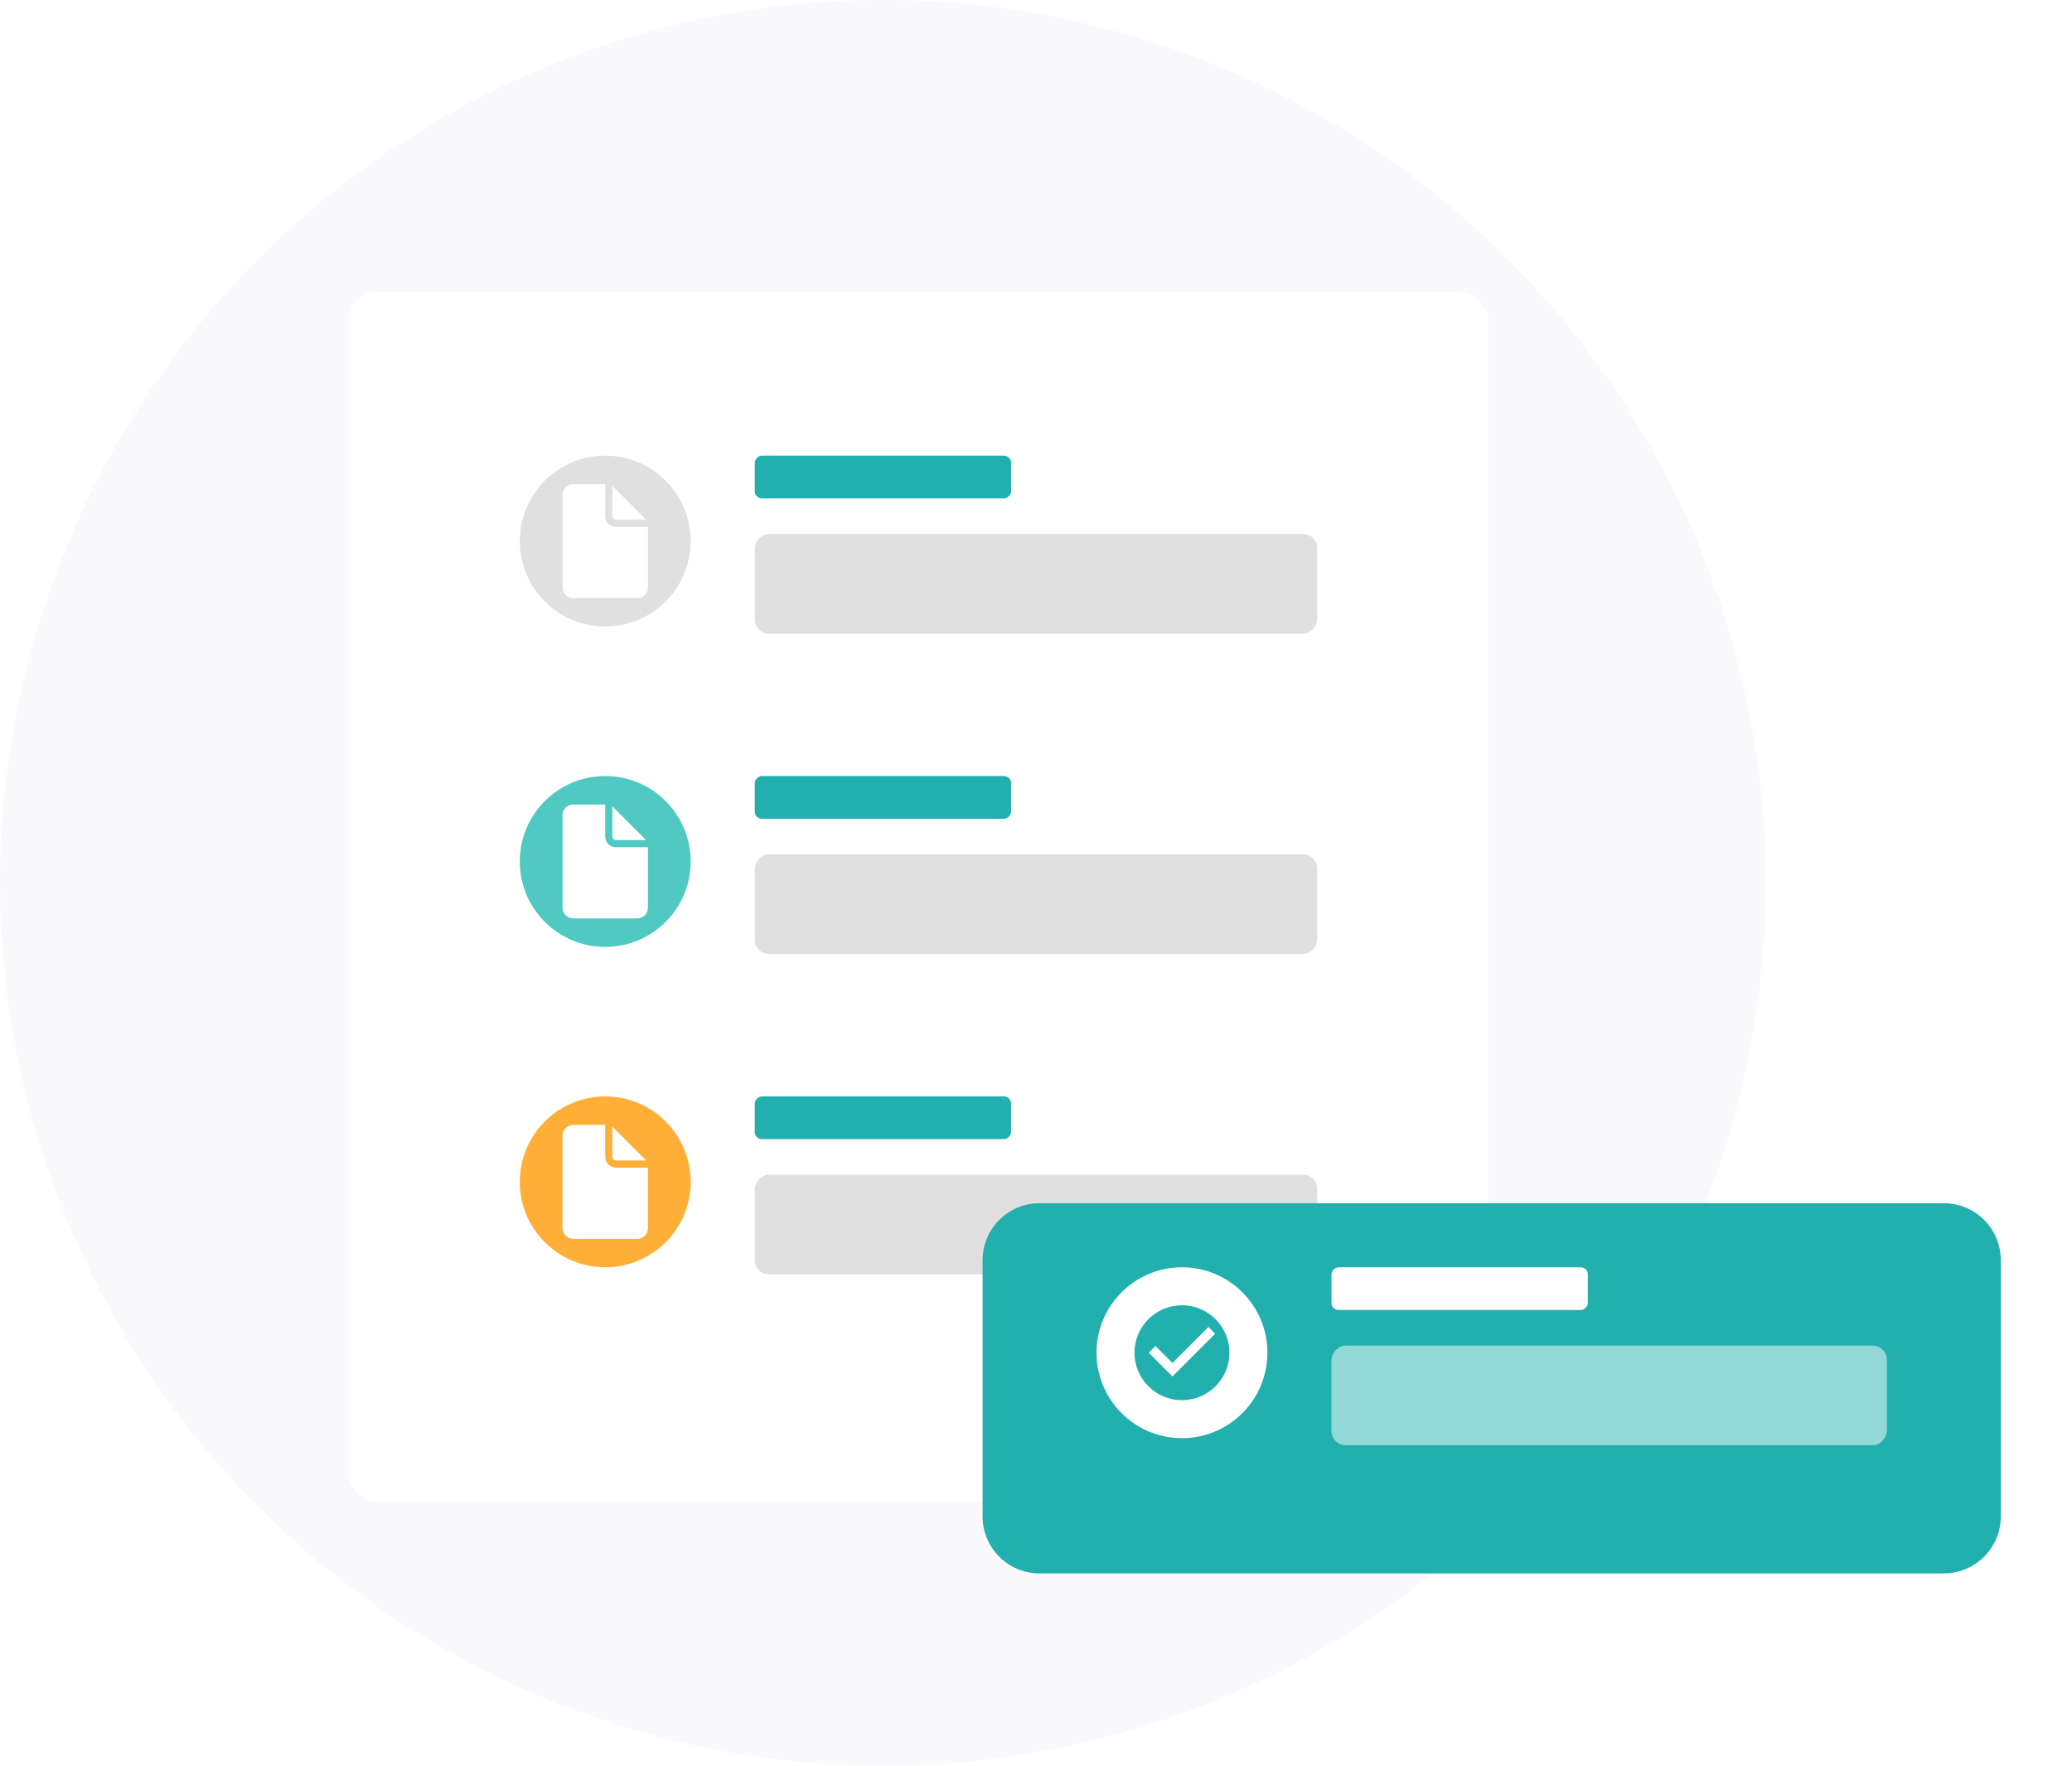 <svg width="291" height="248" viewBox="0 0 291 248" fill="none" xmlns="http://www.w3.org/2000/svg">
        <circle cx="124" cy="124" r="124" fill="#F9F9FC"></circle>
        <g filter="url(#filter0_d)">
            <rect x="49" y="40" width="160" height="170" rx="4" fill="white"></rect>
        </g>
        <circle cx="85" cy="76" r="12" fill="#E0E0E0"></circle>
        <path d="M85 68V72.5C85 73.328 85.672 74 86.5 74H91V82.5C91 83.328 90.328 84 89.5 84H80.5C79.672 84 79 83.328 79 82.5V69.5C79 68.672 79.672 68 80.5 68H85ZM86 68.25V72.5C86 72.776 86.224 73 86.5 73H90.75L86 68.25Z" fill="white"></path>
        <rect width="36" height="6" rx="1" transform="matrix(1 0 0 -1 106 70)" fill="#22B0AF"></rect>
        <rect width="79" height="14" rx="2" transform="matrix(1 0 0 -1 106 89)" fill="#E0E0E0"></rect>
        <circle cx="85" cy="121" r="12" fill="#4FC9C2"></circle>
        <path d="M85 113V117.5C85 118.328 85.672 119 86.5 119H91V127.5C91 128.328 90.328 129 89.5 129H80.5C79.672 129 79 128.328 79 127.5V114.5C79 113.672 79.672 113 80.5 113H85ZM86 113.25V117.5C86 117.776 86.224 118 86.5 118H90.75L86 113.25Z" fill="white"></path>
        <rect width="36" height="6" rx="1" transform="matrix(1 0 0 -1 106 115)" fill="#22B0AF"></rect>
        <rect width="79" height="14" rx="2" transform="matrix(1 0 0 -1 106 134)" fill="#E0E0E0"></rect>
        <circle cx="85" cy="166" r="12" fill="#FFAF38"></circle>
        <path d="M85 158V162.5C85 163.328 85.672 164 86.5 164H91V172.5C91 173.328 90.328 174 89.5 174H80.5C79.672 174 79 173.328 79 172.5V159.5C79 158.672 79.672 158 80.5 158H85ZM86 158.25V162.5C86 162.776 86.224 163 86.5 163H90.75L86 158.25Z" fill="white"></path>
        <rect width="36" height="6" rx="1" transform="matrix(1 0 0 -1 106 160)" fill="#22B0AF"></rect>
        <rect width="79" height="14" rx="2" transform="matrix(1 0 0 -1 106 179)" fill="#E0E0E0"></rect>
        <g filter="url(#filter1_d)">
            <path d="M146 217C141.582 217 138 213.418 138 209L138 173C138 168.582 141.582 165 146 165L273 165C277.418 165 281 168.582 281 173L281 209C281 213.418 277.418 217 273 217L146 217Z" fill="#22B0AF"></path>
        </g>
        <circle cx="166" cy="190" r="12" fill="white"></circle>
        <path d="M166 183.333C162.317 183.333 159.333 186.317 159.333 190C159.333 193.68 162.317 196.667 166 196.667C169.68 196.667 172.667 193.68 172.667 190C172.667 186.317 169.68 183.333 166 183.333ZM164.667 193.333L161.333 190L162.277 189.057L164.667 191.447L169.723 186.39L170.667 187.333L164.667 193.333Z" fill="#22B0AF"></path>
        <rect width="36" height="6" rx="1" transform="matrix(1 0 0 -1 187 184)" fill="white"></rect>
        <rect opacity="0.5" width="78" height="14" rx="2" transform="matrix(1 0 0 -1 187 203)" fill="white"></rect>
        <defs>
            <filter id="filter0_d" x="47" y="39" width="164" height="174" filterUnits="userSpaceOnUse" color-interpolation-filters="sRGB">
                <feFlood flood-opacity="0" result="BackgroundImageFix"></feFlood>
                <feColorMatrix in="SourceAlpha" type="matrix" values="0 0 0 0 0 0 0 0 0 0 0 0 0 0 0 0 0 0 127 0"></feColorMatrix>
                <feOffset dy="1"></feOffset>
                <feGaussianBlur stdDeviation="1"></feGaussianBlur>
                <feColorMatrix type="matrix" values="0 0 0 0 0 0 0 0 0 0 0 0 0 0 0 0 0 0 0.07 0"></feColorMatrix>
                <feBlend mode="normal" in2="BackgroundImageFix" result="effect1_dropShadow"></feBlend>
                <feBlend mode="normal" in="SourceGraphic" in2="effect1_dropShadow" result="shape"></feBlend>
            </filter>
            <filter id="filter1_d" x="128" y="159" width="163" height="72" filterUnits="userSpaceOnUse" color-interpolation-filters="sRGB">
                <feFlood flood-opacity="0" result="BackgroundImageFix"></feFlood>
                <feColorMatrix in="SourceAlpha" type="matrix" values="0 0 0 0 0 0 0 0 0 0 0 0 0 0 0 0 0 0 127 0"></feColorMatrix>
                <feOffset dy="4"></feOffset>
                <feGaussianBlur stdDeviation="5"></feGaussianBlur>
                <feColorMatrix type="matrix" values="0 0 0 0 0 0 0 0 0 0 0 0 0 0 0 0 0 0 0.12 0"></feColorMatrix>
                <feBlend mode="normal" in2="BackgroundImageFix" result="effect1_dropShadow"></feBlend>
                <feBlend mode="normal" in="SourceGraphic" in2="effect1_dropShadow" result="shape"></feBlend>
            </filter>
        </defs>
    </svg>
